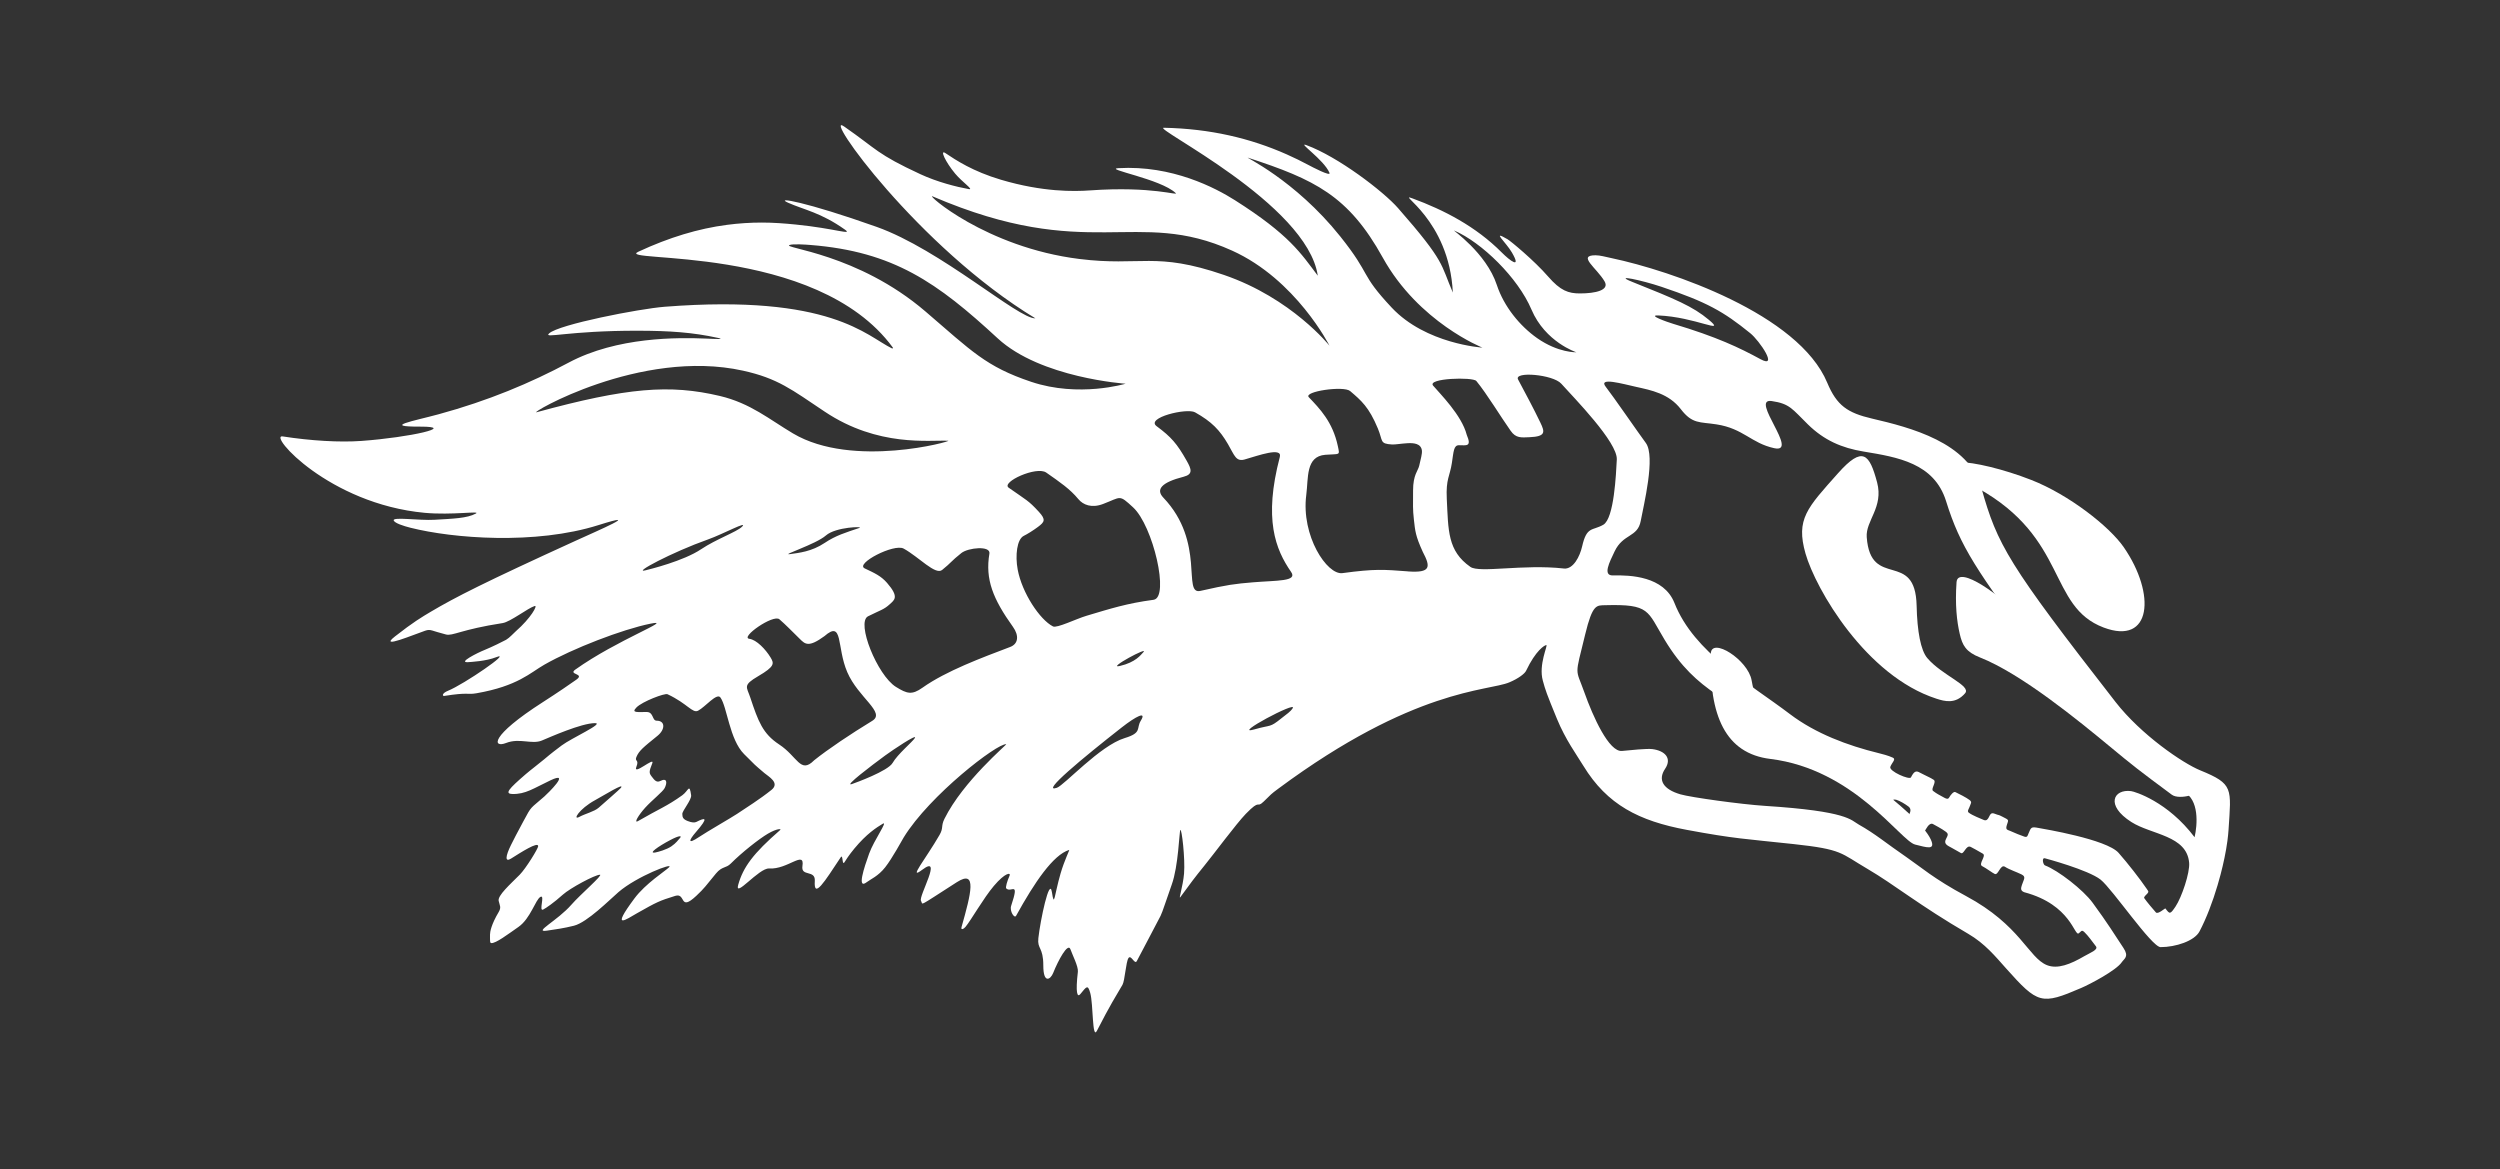 <svg width="201" height="94" viewBox="0 0 201 94" fill="none" xmlns="http://www.w3.org/2000/svg">
<rect x="0" y="0" width="201" height="94" fill="#333333" stroke="none"/>
<path d="M176.625 63.412C172.327 60.335 166.269 54.247 162.411 49.614C161.064 47.996 157.409 45.358 157.306 46.807C157.178 48.619 157.329 49.959 157.564 50.968C157.776 51.889 158.062 52.414 159.188 52.858C162.529 54.172 167.174 57.991 169.569 59.968C171.557 61.614 171.929 61.905 174.615 63.896C175.239 64.359 177.132 63.777 176.625 63.417V63.412Z" fill="white"/>
<path d="M176.9 61.936C175.496 61.364 172.144 59.078 170.087 56.437C161.437 45.328 160.58 43.795 159.302 39.222C158.282 35.566 153.576 34.369 150.506 33.653C148.547 33.195 147.677 32.612 146.908 30.767C144.601 25.243 134.343 21.764 129.584 20.757C129.083 20.652 128.647 20.524 128.281 20.524C126.786 20.524 128.379 21.545 129.008 22.624C129.424 23.336 128.268 23.592 127.023 23.592C126.101 23.592 125.461 23.377 124.47 22.234C123.34 20.934 121.453 19.38 121.206 19.235C119.859 18.45 121.065 19.451 121.561 20.307C122.354 21.678 121.404 20.967 120.735 20.294C118.659 18.209 116.099 16.884 113.552 15.947C112.176 15.441 116.523 17.593 116.808 23.522C115.816 21.235 116.252 21.122 112.408 16.737C111.221 15.382 107.569 12.594 105.028 11.666C104.248 11.38 106.435 12.825 106.891 13.897C107.038 14.243 105.4 13.374 105.212 13.272C104.638 12.964 104.051 12.678 103.453 12.412C100.517 11.11 97.293 10.348 93.578 10.272C92.53 10.248 105.099 16.379 105.95 22.166C104.603 20.38 103.679 18.88 99.281 16.093C97.732 15.113 94.236 13.266 89.915 13.521C88.708 13.593 93.319 14.38 94.526 15.523C94.785 15.769 92.683 14.952 87.625 15.309C86.377 15.399 83.849 15.452 80.477 14.451C78.208 13.777 76.859 12.878 76.008 12.308C75.534 11.989 76.022 13.029 76.788 13.952C77.369 14.65 78.332 15.284 77.889 15.204C76.901 15.027 75.344 14.628 74.014 14.012C70.471 12.371 70.551 12.036 67.872 10.173C65.998 8.87 73.806 19.879 83.244 25.593C81.897 25.664 75.632 20.068 70.472 18.237C64.793 16.221 62.205 15.791 63.377 16.306C64.647 16.87 66.002 17.092 67.917 18.45C68.624 18.949 67.132 18.368 63.978 18.053C63.071 17.962 62.167 17.894 61.257 17.894C60.326 17.894 59.393 17.954 58.45 18.078C56.152 18.379 53.808 19.082 51.324 20.238C49.314 21.171 65.619 19.529 71.781 27.939C71.812 27.982 71.765 28.037 71.719 28.013C69.68 27.035 66.827 23.621 53.444 24.663C51.393 24.824 44.923 26.083 44.148 26.807C43.667 27.255 45.632 26.582 51.313 26.59C53.861 26.595 55.707 26.725 57.7 27.162C58.305 27.293 57.663 27.261 56.772 27.222C54.51 27.129 49.623 27.069 45.708 29.16C42.654 30.793 39.245 32.222 35.279 33.303C33.264 33.851 30.668 34.31 33.785 34.301C36.765 34.294 33.01 35.16 29.07 35.45C27.311 35.579 24.969 35.437 22.721 35.087C21.542 34.905 26.439 40.511 34.146 41.231C36.338 41.435 38.702 41.051 38.256 41.291C37.554 41.672 36.442 41.701 34.92 41.791C33.714 41.862 31.538 41.535 31.654 41.847C31.733 42.059 32.438 42.29 33.007 42.432C36.407 43.291 43.042 43.821 48.12 42.217C51.854 41.038 48.01 42.687 46.348 43.446C38.903 46.843 36.63 48.006 34.641 49.181C33.918 49.61 33.22 50.022 31.758 51.168C30.391 52.238 33.311 51.002 34.186 50.709C34.641 50.556 34.669 50.714 35.857 51.013C36.407 51.152 37.055 50.614 40.41 50.096C41.026 50.002 42.455 48.884 42.989 48.722C43.272 48.636 42.663 49.712 41.484 50.742C41.278 50.922 40.973 51.276 40.689 51.44C40.474 51.565 39.495 52.039 38.999 52.24C38.318 52.513 36.825 53.284 37.611 53.239C37.851 53.224 39.083 53.16 39.892 52.839C41.261 52.298 37.304 55.019 36.021 55.537C35.525 55.736 35.545 55.98 35.724 55.952C37.711 55.637 37.527 55.872 38.305 55.739C41.633 55.161 42.645 54.077 43.767 53.439C46.049 52.139 50.028 50.601 52.304 50.142C54.308 49.737 49.636 51.423 46.248 53.84C45.67 54.252 47.043 54.141 46.346 54.64C45.944 54.93 44.759 55.739 43.665 56.439C39.311 59.23 39.624 60.154 40.689 59.736C41.773 59.31 42.756 59.875 43.567 59.538C44.21 59.27 46.744 58.14 47.835 58.14C48.63 58.14 45.949 59.339 45.154 59.938C44.77 60.228 44.329 60.556 43.764 61.038C43.346 61.393 42.637 61.923 42.276 62.237C40.886 63.438 40.558 63.815 41.185 63.835C42.245 63.872 42.905 63.378 44.263 62.736C45.951 61.936 44.028 63.803 43.767 64.036C42.592 65.075 42.774 64.736 42.078 66.035C41.498 67.118 41.383 67.335 41.086 67.933C40.642 68.828 40.578 69.352 41.086 69.032C41.881 68.532 43.27 67.634 43.27 68.033C43.27 68.217 42.278 69.832 41.781 70.331C41.021 71.097 39.998 72.001 40.093 72.429C40.175 72.81 40.324 72.939 40.093 73.329C39.499 74.328 39.398 74.919 39.398 75.128C39.398 75.588 39.375 75.821 39.499 75.826C39.87 75.85 40.818 75.128 41.682 74.527C42.661 73.847 43.055 72.312 43.459 72.106C43.837 71.915 43.295 73.311 43.667 73.129C43.882 73.023 44.526 72.584 45.255 71.928C45.834 71.408 47.837 70.329 48.233 70.329C48.514 70.329 46.645 71.928 45.949 72.728C44.828 74.018 42.843 74.988 43.964 74.826C44.659 74.726 45.355 74.627 46.15 74.427C47.214 74.157 49.027 72.329 49.724 71.727C51.191 70.462 54.222 69.298 53.795 69.728C53.496 70.029 51.909 71.027 51.014 72.227C49.057 74.857 50.352 73.915 51.213 73.426C52.8 72.528 52.999 72.427 54.291 72.028C55.166 71.757 54.59 73.328 55.979 72.028C56.644 71.406 56.741 71.23 57.566 70.227C58.064 69.629 58.361 69.828 58.758 69.427C59.637 68.545 61.029 67.444 61.737 67.03C62.473 66.598 62.852 66.624 62.73 66.73C60.545 68.627 59.752 69.726 59.355 71.126C59.028 72.28 61.019 69.772 61.835 69.826C63.324 69.925 64.715 68.328 64.516 69.628C64.381 70.51 65.57 69.906 65.51 70.827C65.411 72.325 66.293 70.891 67.593 68.928C67.791 68.627 67.691 69.628 67.892 69.329C68.016 69.141 68.236 68.773 68.686 68.23C69.68 67.03 70.474 66.531 70.97 66.232C71.428 65.955 70.276 67.532 69.878 68.631C69.47 69.764 68.88 71.549 69.681 70.929C69.988 70.692 70.606 70.448 71.171 69.728C71.736 69.01 72.545 67.515 72.658 67.329C74.743 63.932 80.204 59.734 80.9 59.835C80.986 59.847 77.446 62.791 75.935 65.831C75.636 66.431 75.873 66.551 75.538 67.131C74.446 69.03 72.955 70.829 74.147 69.93C75.853 68.642 73.824 72.09 74.049 72.427C74.247 72.728 73.651 73.027 76.927 70.929C78.589 69.865 78.066 71.849 77.311 74.525C77.225 74.826 77.492 74.684 77.623 74.525C78.066 73.996 79.072 72.212 79.906 71.228C80.832 70.134 81.286 70.144 81.171 70.4C80.971 70.849 80.829 71.356 80.9 71.428C81.297 71.828 81.992 70.73 81.297 72.828C81.157 73.247 81.556 73.88 81.695 73.628C83.184 70.929 84.673 68.731 85.963 68.332C86.016 68.315 85.579 69.165 85.269 70.231C84.751 72.015 84.773 73.029 84.574 71.729C84.381 70.466 83.639 74.007 83.484 75.427C83.384 76.326 83.882 76.124 83.882 77.627C83.882 79.129 84.465 78.755 84.676 78.225C85.074 77.226 85.863 75.746 86.065 76.326C86.215 76.758 86.709 77.716 86.661 78.127C86.463 79.825 86.612 80.224 86.858 79.925C87.356 79.326 87.454 79.125 87.653 79.825C87.912 80.735 87.799 83.649 88.196 82.869C89.242 80.824 89.758 80.013 90.248 79.176C90.439 78.848 90.522 77.336 90.729 77.028C90.937 76.718 91.227 77.589 91.398 77.272C92.12 75.927 92.517 75.128 93.312 73.63C93.46 73.351 93.808 72.23 94.205 71.131C94.754 69.615 94.806 66.87 94.9 66.735C95.009 66.58 95.297 69.034 95.198 70.233C95.113 71.259 94.734 72.358 94.9 72.13C95.65 71.099 96.088 70.51 96.82 69.613C97.579 68.683 99.405 66.216 100.161 65.436C101.39 64.167 100.989 65.04 101.601 64.444C102.23 63.834 102.143 63.877 102.786 63.401C113.696 55.316 119.64 55.581 121.348 54.862C122.079 54.556 122.585 54.166 122.695 53.935C123.475 52.293 124.186 51.864 124.326 51.864C124.468 51.864 123.686 53.435 124.042 54.72C124.258 55.504 124.326 55.721 125.177 57.791C125.87 59.474 126.739 60.649 127.306 61.577C129.22 64.708 131.777 66.006 135.608 66.719C139.474 67.441 140.36 67.448 144.193 67.862C148.168 68.292 147.953 68.578 150.153 69.863C152.305 71.122 154.279 72.768 158.241 75.077C159.59 75.863 160.423 76.891 161.293 77.864C163.846 80.722 164.123 80.813 167.324 79.435C168.034 79.131 170.134 78.03 170.588 77.365C170.79 77.07 171.191 76.918 170.728 76.22C170.014 75.141 169.452 74.221 168.246 72.579C167.486 71.541 165.475 69.978 164.415 69.578C164.265 69.522 164.13 68.935 164.415 69.008C164.449 69.015 167.89 69.936 168.886 70.721C169.839 71.478 173.001 76.149 173.71 76.149C174.926 76.149 176.439 75.655 176.843 74.882C177.394 73.832 177.899 72.509 178.294 71.17C178.38 70.882 178.46 70.592 178.536 70.306C178.655 69.854 178.759 69.407 178.848 68.975C178.948 68.499 179.027 68.04 179.083 67.614C179.125 67.298 179.156 66.999 179.174 66.722C179.388 63.367 179.594 63.035 176.9 61.936ZM133.589 23.061C137.236 24.29 138.562 25.039 140.724 26.792C141.47 27.397 143.013 29.677 141.542 28.877C139.869 27.966 138.036 27.084 134.518 26.034C134.062 25.897 132.437 25.327 133.317 25.361C136.315 25.482 138.85 26.94 137.391 25.713C136.1 24.631 134.744 24.069 131.234 22.664C129.624 22.019 132.017 22.531 133.589 23.061ZM116.928 18.541C119.122 19.489 122.037 22.312 123.132 24.893C124.24 27.503 126.741 28.323 126.741 28.323C126.741 28.323 125.296 28.383 123.586 27.186C122.182 26.2 120.914 24.634 120.347 22.917C119.489 20.309 116.709 18.45 116.924 18.543L116.928 18.541ZM100.349 12.683C105.704 14.435 108.411 15.723 111.176 20.714C114.061 25.919 119.186 27.948 119.186 27.948C119.186 27.948 114.646 27.662 111.899 24.738C109.28 21.948 110.301 22.197 107.762 19.015C104.093 14.416 99.919 12.543 100.349 12.683ZM74.98 15.789C87.54 21.173 91.336 16.657 99.059 20.149C104.206 22.476 106.891 27.795 106.891 27.795C106.891 27.795 103.854 23.974 98.404 22.104C92.865 20.203 91.737 21.437 86.794 20.823C79.249 19.89 74.371 15.526 74.978 15.787L74.98 15.789ZM63.483 19.697C63.742 19.596 64.762 19.662 65.178 19.697C71.847 20.231 75.363 22.72 80.216 27.204C83.668 30.392 90.498 30.851 90.498 30.851C90.498 30.851 86.751 31.987 82.908 30.698C79.265 29.477 78.126 28.232 74.409 25.044C68.951 20.364 62.825 19.945 63.483 19.697ZM43.144 33.144C42.395 33.348 51.477 27.975 59.735 29.801C62.531 30.419 63.636 31.31 66.308 33.097C70.611 35.973 74.748 35.364 76.232 35.437C76.613 35.455 68.566 37.697 63.762 34.85C61.861 33.724 60.344 32.42 57.874 31.835C53.846 30.884 50.429 31.157 43.144 33.144ZM69.084 42.45C67.99 42.819 67.197 43.05 66.304 43.651C65.26 44.351 64.221 44.452 63.525 44.55C62.692 44.67 65.588 43.768 66.403 43.052C67.197 42.354 69.519 42.305 69.084 42.452V42.45ZM51.909 45.851C50.797 46.132 53.978 44.413 56.972 43.353C58.09 42.957 60.211 41.811 59.653 42.354C59.221 42.771 57.568 43.353 56.376 44.153C54.953 45.11 52.235 45.768 51.909 45.851ZM49.924 63.34C49.84 63.453 48.492 64.624 48.136 64.938C47.781 65.253 47.065 65.414 46.576 65.678C46.002 65.99 46.554 65.038 47.839 64.337C48.588 63.928 50.252 62.884 49.924 63.34ZM54.636 67.415C54.537 67.517 54.366 67.783 53.974 68.049C53.58 68.315 52.935 68.49 52.704 68.536C52.062 68.665 52.893 68.064 53.896 67.537C54.65 67.14 54.873 67.174 54.638 67.415H54.636ZM62.025 63.509C61.091 64.26 59.978 64.954 59.258 65.437C58.831 65.724 56.845 66.865 56.207 67.293C55.217 67.958 55.427 67.51 55.922 66.936C57.078 65.607 56.641 65.755 55.993 66.079C55.853 66.15 55.638 66.15 55.283 66.008C54.929 65.866 54.858 65.722 54.858 65.437C54.858 65.18 55.618 64.298 55.567 63.937C55.427 62.937 55.354 63.58 54.858 63.937C53.62 64.827 52.993 65.031 51.309 66.008C50.912 66.238 51.344 65.523 51.876 64.936C52.408 64.349 53.294 63.651 53.438 63.363C53.651 62.935 53.648 62.508 53.083 62.793C52.798 62.935 52.631 62.747 52.401 62.439C52.186 62.153 52.159 62.078 52.443 61.366C52.669 60.799 50.865 62.408 51.165 61.652C51.408 61.043 51.009 61.247 51.165 60.866C51.382 60.345 51.732 60.079 52.87 59.153C53.493 58.643 53.493 57.945 52.798 57.945C52.417 57.945 52.563 57.254 52.004 57.245C51.273 57.236 50.712 57.345 51.173 56.878C51.639 56.401 53.469 55.703 53.672 55.818C55.274 56.567 55.676 57.376 56.128 57.139C56.701 56.842 57.634 55.672 57.924 56.08C58.465 56.84 58.655 59.465 59.825 60.629C60.869 61.666 60.534 61.367 61.456 62.153C61.789 62.437 62.734 62.94 62.023 63.511L62.025 63.509ZM65.433 61.151C64.347 62.231 64.128 60.828 62.637 59.849C61.323 58.987 60.958 57.992 60.322 56.078C60.038 55.22 59.69 55.105 60.962 54.363C62.309 53.578 62.24 53.337 61.955 52.863C61.554 52.2 60.82 51.436 60.251 51.361C59.466 51.263 62.169 49.362 62.664 49.79C63.151 50.209 63.742 50.816 64.297 51.361C64.735 51.795 65.007 52.078 66.284 51.146C67.81 49.818 67.248 52.016 68.12 54.041C69.005 56.1 71.234 57.285 70.128 57.956C68.409 59.004 66.578 60.227 65.433 61.147V61.151ZM73.553 59.341C73.356 59.654 72.162 60.64 71.765 61.34C71.397 61.989 68.787 62.937 68.49 63.039C67.799 63.27 70.077 61.541 71.171 60.74C71.748 60.316 73.804 58.934 73.553 59.341ZM81.222 52.014C78.966 52.872 76.075 53.937 74.16 55.296C73.318 55.892 72.928 55.783 72.031 55.225C70.54 54.297 68.814 50.036 69.791 49.55C70.801 49.045 71.067 49.014 71.535 48.582C71.911 48.235 72.315 48.011 71.322 46.868C70.824 46.298 70.329 46.083 69.519 45.697C68.73 45.319 71.883 43.677 72.658 44.109C73.883 44.787 75.2 46.256 75.742 45.828C76.48 45.239 76.454 45.13 77.293 44.466C77.847 44.027 79.662 43.854 79.549 44.51C79.196 46.582 79.841 48.164 81.445 50.404C81.937 51.092 81.884 51.762 81.222 52.014ZM91.721 57.943C91.336 58.559 91.848 58.912 90.428 59.341C88.444 59.94 85.566 63.139 84.968 63.34C83.61 63.795 87.053 60.941 90.183 58.489C91.351 57.575 92.215 57.144 91.719 57.945L91.721 57.943ZM91.918 52.446C91.721 52.646 91.323 53.246 90.031 53.545C88.914 53.805 92.466 51.892 91.918 52.446ZM92.749 48.223C90.602 48.507 89.273 48.937 87.357 49.508C86.519 49.757 84.972 50.525 84.66 50.364C83.606 49.827 82.172 47.674 81.822 45.793C81.612 44.665 81.758 43.347 82.318 43.079C82.579 42.953 83.061 42.656 83.453 42.363C83.984 41.966 84.106 41.783 83.524 41.149C82.673 40.221 82.531 40.221 81.097 39.21C80.468 38.765 83.34 37.449 84.119 37.996C85.24 38.78 86.02 39.31 86.701 40.13C87.082 40.59 87.762 40.872 88.686 40.52C90.168 39.957 89.946 39.731 91.099 40.79C92.701 42.261 94.056 48.048 92.745 48.223H92.749ZM96.509 47.508C95.032 47.843 96.957 43.602 93.531 40.008C92.909 39.355 93.376 38.785 95.166 38.329C95.929 38.134 95.796 37.726 95.413 37.052C94.633 35.668 94.163 35.133 92.995 34.267C92.082 33.589 95.421 32.781 96.082 33.151C97.426 33.904 98.069 34.58 98.727 35.705C99.27 36.633 99.365 37.192 100.181 36.908C101.115 36.644 103.112 35.916 102.899 36.733C101.583 41.738 102.545 44.167 103.808 45.99C104.337 46.754 102.684 46.659 100.754 46.817C99.277 46.94 98.711 47.009 96.509 47.508ZM103.931 56.942C103.734 57.243 103.475 57.389 103.038 57.742C102.044 58.542 102.243 58.242 100.852 58.643C98.944 59.191 104.361 56.293 103.931 56.942ZM113.184 45.937C111.269 45.793 110.56 45.722 107.933 46.079C106.697 46.249 104.6 43.081 105.024 39.795C105.203 38.43 104.964 36.691 106.555 36.565C107.74 36.47 107.733 36.665 107.561 35.86C107.146 33.913 106.103 32.854 105.227 31.934C104.787 31.473 108.03 30.999 108.549 31.44C109.444 32.202 110.064 32.723 110.782 34.456C111.203 35.471 110.911 35.674 111.914 35.736C112.182 35.752 112.625 35.665 113.164 35.634C113.669 35.606 114.252 35.656 114.321 36.224C114.352 36.494 114.221 36.919 114.106 37.438C114.015 37.857 113.611 38.154 113.611 39.439C113.611 40.653 113.578 40.885 113.676 41.767C113.78 42.68 113.793 43.059 114.391 44.368C115.03 45.582 115.061 46.079 113.184 45.941V45.937ZM125.717 45.706C122.476 45.345 118.951 46.088 118.222 45.58C116.377 44.295 116.448 42.653 116.321 40.092C116.243 38.503 116.571 38.286 116.731 37.223C116.873 36.295 116.873 35.796 117.298 35.796C117.897 35.796 118.346 35.947 117.925 34.959C117.524 33.386 115.77 31.648 115.224 31.006C114.71 30.403 118.421 30.295 118.698 30.632C119.543 31.659 120.677 33.536 121.448 34.624C121.873 35.247 122.314 35.178 122.973 35.151C124.304 35.096 124.204 34.724 123.848 33.982C123.285 32.807 122.664 31.659 122.053 30.51C121.696 29.838 124.854 30.102 125.525 30.848C126.571 32.01 130.065 35.566 129.991 36.946C129.93 38.087 129.779 41.685 128.906 42.19C128.022 42.696 127.576 42.285 127.204 43.93C127.025 44.716 126.5 45.799 125.717 45.711V45.706ZM167.138 75.037C167.333 74.877 167.36 74.733 167.579 74.937C167.881 75.221 168.226 75.712 168.51 76.08C168.727 76.361 168.054 76.599 167.582 76.873C166.471 77.523 165.43 77.941 164.57 77.596C163.086 76.997 162.443 74.387 158.066 72.041C155.475 70.652 154.401 69.682 153.282 68.917C151.644 67.796 150.801 67.056 149.444 66.294C148.806 65.937 148.592 65.222 141.923 64.794C139.975 64.668 135.949 64.109 135.11 63.866C133.711 63.458 133.27 62.709 133.875 61.81C134.454 60.95 133.842 60.352 132.843 60.227C132.417 60.174 131.068 60.31 130.412 60.376C129.369 60.485 128.082 57.642 127.377 55.652C126.666 53.651 126.597 54.507 127.448 51.01C128.044 48.551 128.367 48.68 129.059 48.658C132.672 48.558 132.424 49.101 133.831 51.431C136.516 55.885 139.076 55.945 143.11 59.587C146.075 62.264 146.414 62.091 150.116 63.691C151.831 64.495 151.828 64.849 152.086 64.415C152.148 64.313 152.281 64.245 152.467 64.304C152.763 64.395 153.165 64.635 153.448 64.85C153.765 65.091 153.503 65.461 153.424 65.632C153.26 65.993 153.127 66.004 153.652 66.349C153.776 66.431 154.06 66.662 154.237 66.763C154.563 66.945 154.627 67.065 154.86 66.635C155.043 66.307 155.249 66.163 155.411 66.254C155.524 66.318 156.124 66.629 156.441 66.87C156.681 67.052 156.616 67.14 156.448 67.477C156.257 67.865 156.596 67.989 156.922 68.169C157.137 68.286 157.405 68.447 157.66 68.585C157.902 68.715 158.068 67.913 158.44 68.089C158.677 68.201 158.961 68.376 159.421 68.636C159.729 68.811 159.027 69.471 159.37 69.64C159.705 69.808 160.19 70.184 160.379 70.267C160.669 70.395 160.831 69.444 161.207 69.693C161.519 69.903 162.18 70.127 162.537 70.306C162.922 70.499 162.705 70.699 162.561 71.157C162.486 71.392 162.415 71.612 162.754 71.736C166.536 72.744 166.779 75.331 167.134 75.035L167.138 75.037ZM176.446 67.315C174.279 64.439 171.634 63.644 171.341 63.606C169.932 63.422 169.241 64.741 171.364 66.092C172.979 67.12 175.823 67.16 176.008 69.371C176.076 70.165 175.409 72.143 174.913 72.885C174.479 73.53 174.448 73.506 174.1 73.04C174.071 72.999 173.501 73.543 173.333 73.357C173.141 73.147 172.591 72.493 172.401 72.216C172.327 72.106 172.576 71.937 172.651 71.838C172.768 71.684 172.746 71.68 172.598 71.465C172.057 70.668 171.062 69.394 170.333 68.569C169.367 67.475 164.298 66.644 163.892 66.567C163.297 66.454 163.301 66.515 163.088 67.021C163.022 67.173 163.008 67.357 162.743 67.26C162.404 67.136 162.056 67.007 161.622 66.808C161.4 66.706 161.223 66.735 161.351 66.332C161.497 65.877 161.544 65.948 160.994 65.662C160.611 65.461 160.775 65.585 160.376 65.425C160.095 65.312 160.028 65.45 159.904 65.7C159.844 65.826 159.723 66.028 159.501 65.928C159.277 65.824 158.602 65.578 158.287 65.337C158.139 65.226 158.294 65.029 158.333 64.92C158.453 64.577 158.579 64.499 158.353 64.32C158.127 64.141 157.458 63.799 157.206 63.682C157.071 63.62 156.827 63.908 156.703 64.134C156.612 64.298 156.408 64.187 156.286 64.116C155.908 63.903 155.761 63.85 155.42 63.591C155.209 63.431 155.734 62.864 155.464 62.693C155.274 62.57 155.221 62.556 155.138 62.508C154.884 62.372 154.541 62.226 154.367 62.124C154.044 61.932 153.884 62.02 153.641 62.501C153.524 62.729 151.851 62.002 151.981 61.654C152.105 61.318 152.462 61.043 152.19 60.919C151.797 60.739 151.346 60.627 151.024 60.547C148.569 59.946 145.979 58.983 143.908 57.412C140.648 54.935 136.213 52.497 134.626 48.48C133.774 46.327 131.079 46.23 129.679 46.265C128.841 46.285 129.395 45.215 129.812 44.337C130.501 42.886 131.667 43.227 131.915 41.882C132.143 40.642 133.126 36.694 132.322 35.61C131.764 34.859 129.675 31.828 129.098 31.093C128.469 30.29 130.495 30.873 131.553 31.106C132.741 31.371 134.175 31.64 135.141 32.9C136.067 34.106 136.66 33.91 138.005 34.119C140.177 34.456 140.793 35.628 142.643 36.033C144.723 36.49 140.649 31.985 142.439 32.244C143.903 32.457 144.087 32.878 145.359 34.125C146.662 35.4 148.069 36.013 149.83 36.304C152.568 36.757 155.511 37.23 156.464 40.292C157.6 43.936 158.878 45.862 164.118 52.87C167.695 57.653 171.308 61.612 175.547 63.651C176.834 64.269 176.677 66.318 176.444 67.311L176.446 67.315Z" fill="white"/>
<path d="M144.65 59.091C141.925 57.666 141.204 56.861 140.832 54.708C140.546 53.042 137.59 51.184 137.548 52.552C137.397 57.542 138.729 60.577 142.329 61.017C149.081 61.842 152.818 67.626 153.978 67.903C154.874 68.117 155.669 68.421 155.227 67.475C154.183 65.254 147.167 60.414 144.65 59.096V59.091ZM158.995 39.233C166.276 43.273 164.639 48.754 169.129 50.452C172.985 51.91 173.36 47.782 170.755 44.003C169.592 42.317 166.327 39.766 163.318 38.589C158.841 36.84 153.72 36.307 158.995 39.233ZM154.957 52.912C154.427 52.291 154.143 50.773 154.097 48.698C153.992 44.156 150.397 47.442 150.085 43.187C149.988 41.863 151.453 40.789 150.918 38.78C150.306 36.501 149.771 35.807 147.774 38.052C145.295 40.84 144.371 41.733 145.164 44.51C145.983 47.368 150.016 54.345 155.69 56.175C156.348 56.387 157.22 56.633 157.992 55.74C158.52 55.129 156.15 54.312 154.957 52.912Z" fill="white"/>
</svg>
